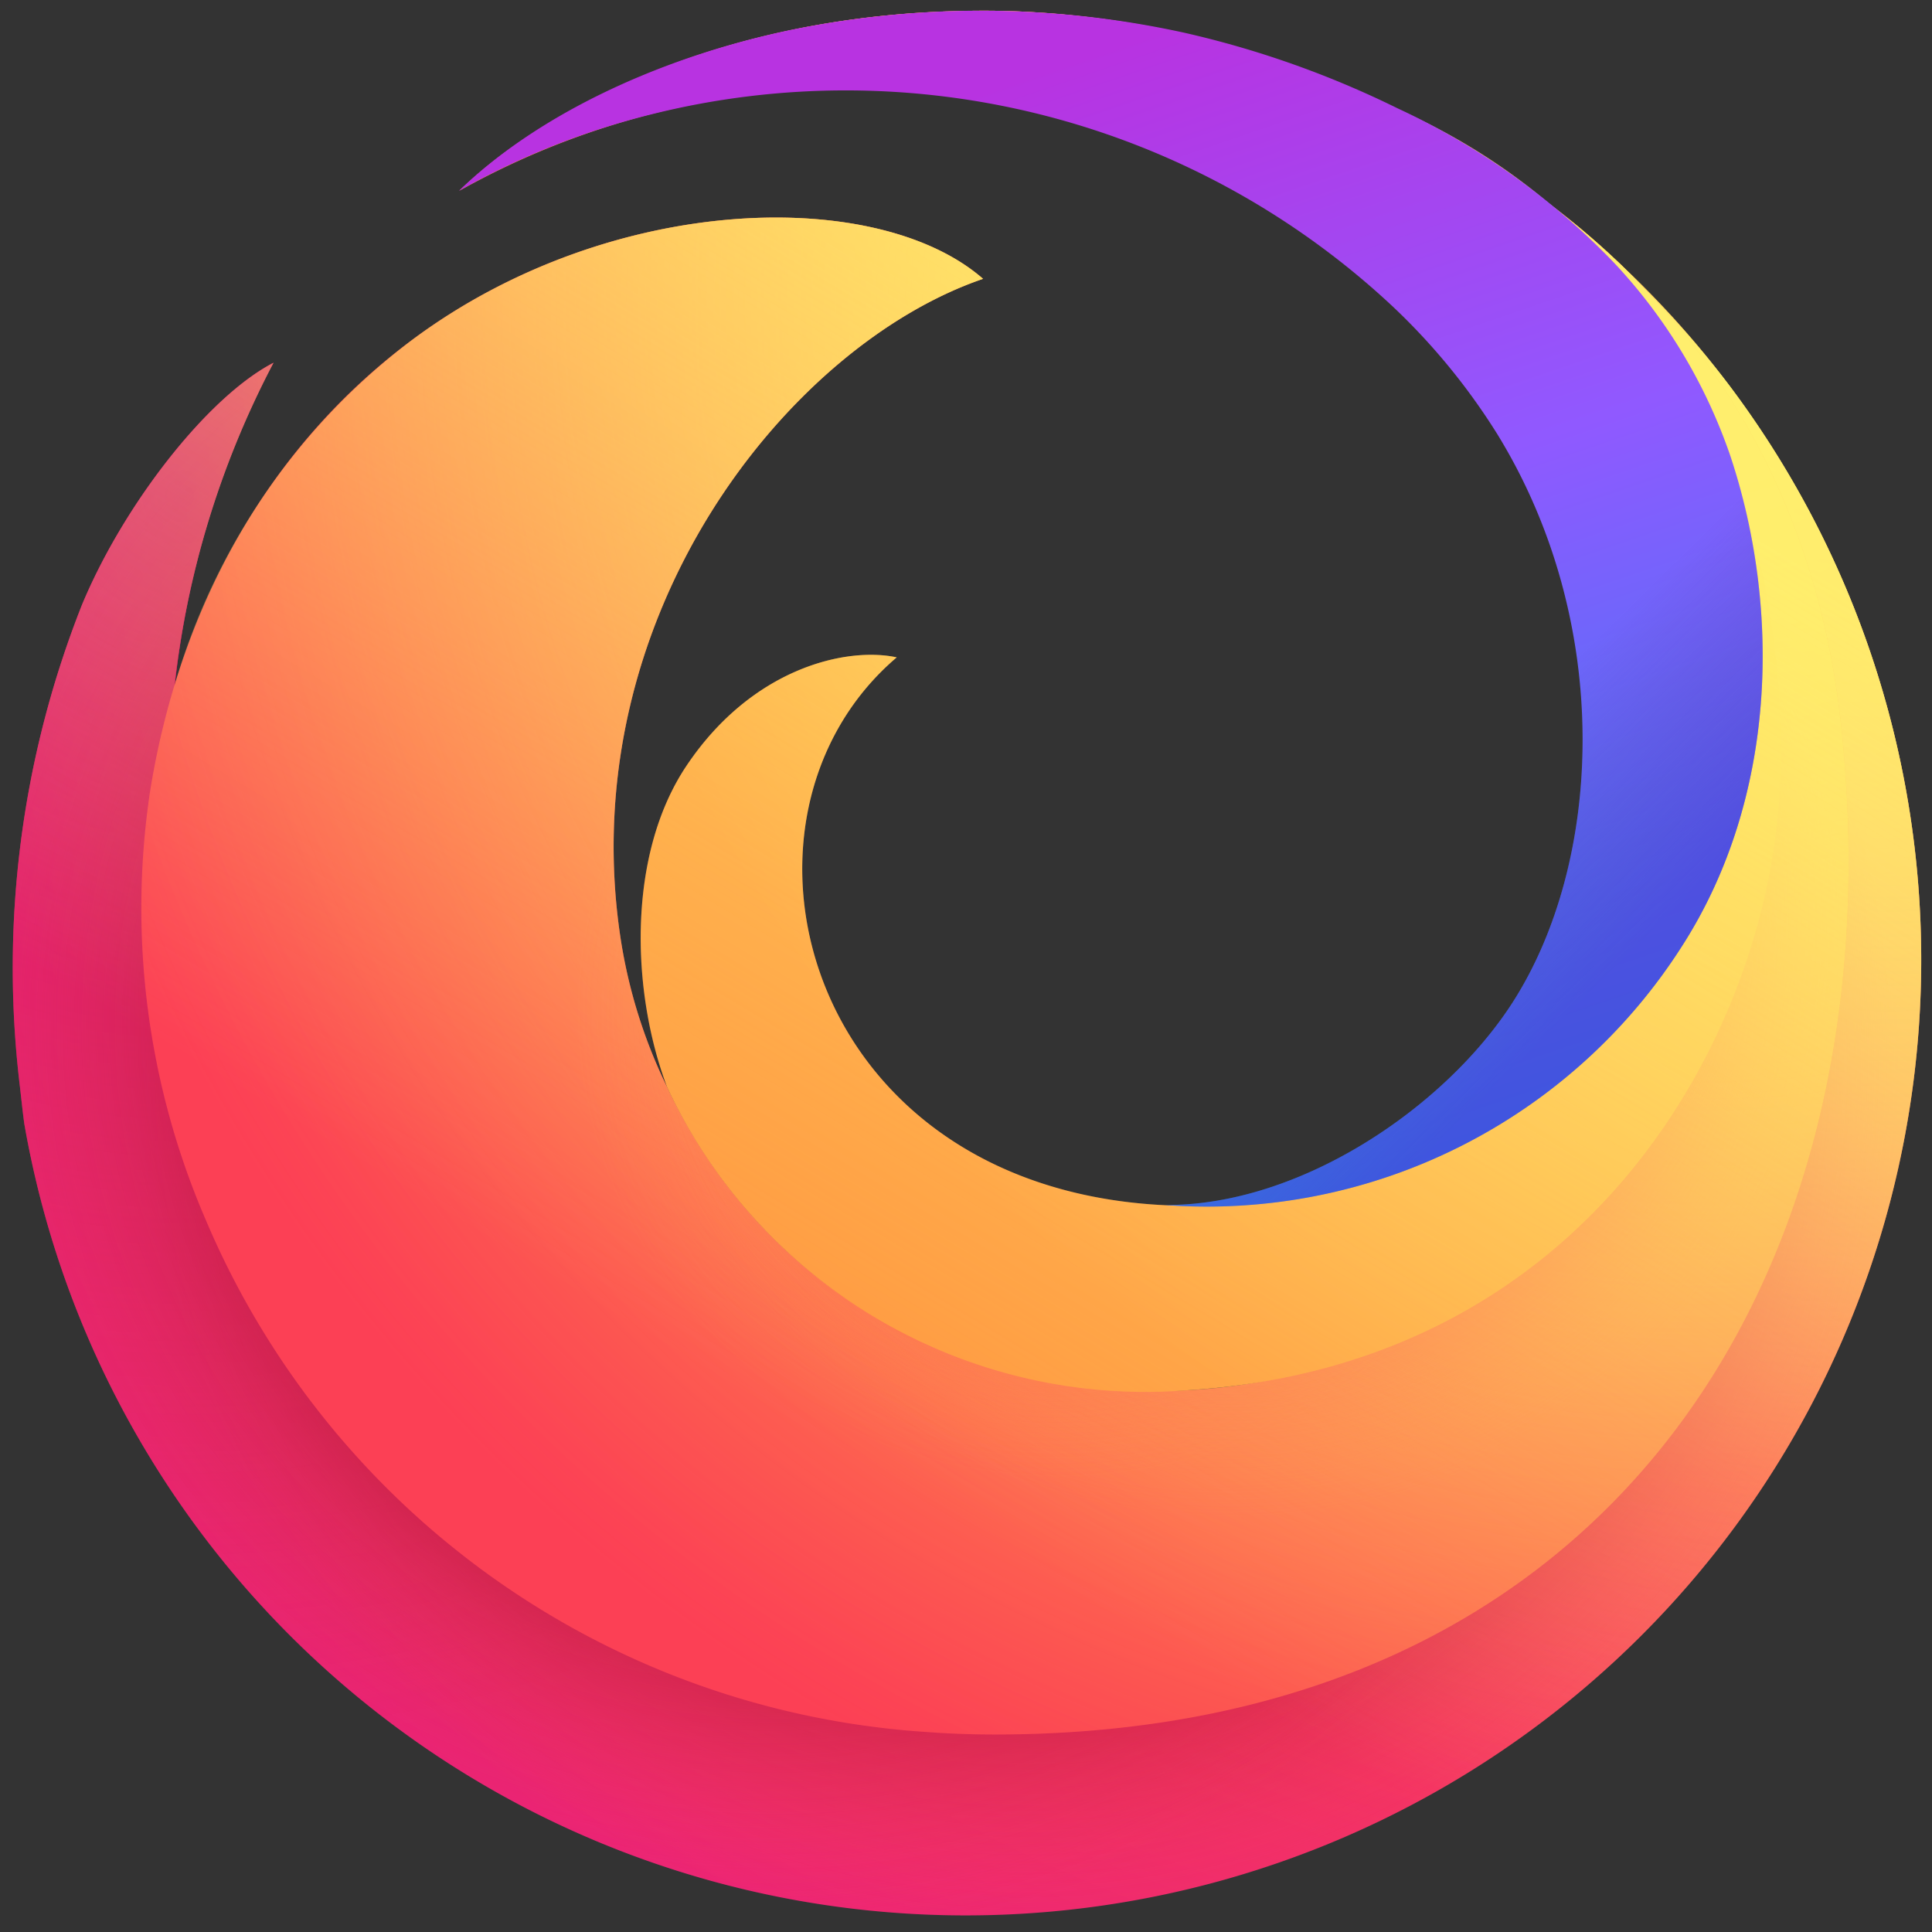 <svg viewBox="0 0 90 90" xmlns="http://www.w3.org/2000/svg"><rect x="0" y="0" width="90" height="90" fill="#333333" stroke="none"/><defs><radialGradient cx="89.417%" cy="20.517%" fx="89.417%" fy="20.517%" r="113.677%" gradientTransform="matrix(.998 0 0 1 .002 0)" id="a"><stop stop-color="#FFF36E" offset="0%"/><stop stop-color="#FC4055" offset="50%"/><stop stop-color="#E31587" offset="100%"/></radialGradient><radialGradient cx="8.305%" cy="25.22%" fx="8.305%" fy="25.22%" r="67.277%" gradientTransform="scale(.998 1)" id="b"><stop stop-color="#C60084" offset=".1%"/><stop stop-color="#FC4055" stop-opacity="0" offset="100%"/></radialGradient><radialGradient cx="99.115%" cy="14.048%" fx="99.115%" fy="14.048%" r="133.486%" gradientTransform="matrix(.998 0 0 1 .002 0)" id="c"><stop stop-color="#FFDE67" stop-opacity=".6" offset="0%"/><stop stop-color="#FFD966" stop-opacity=".581" offset="9.3%"/><stop stop-color="#FFCA65" stop-opacity=".525" offset="20.3%"/><stop stop-color="#FEB262" stop-opacity=".432" offset="32.1%"/><stop stop-color="#FE8F5E" stop-opacity=".302" offset="44.6%"/><stop stop-color="#FD6459" stop-opacity=".137" offset="57.3%"/><stop stop-color="#FC4055" stop-opacity="0" offset="66.4%"/></radialGradient><radialGradient cx="52.866%" cy="55.604%" fx="52.866%" fy="55.604%" r="172.207%" gradientTransform="matrix(.998 0 0 1 .001 0)" id="d"><stop stop-color="#810220" offset="15.3%"/><stop stop-color="#920B27" stop-opacity=".861" offset="16.7%"/><stop stop-color="#CB2740" stop-opacity=".398" offset="21.6%"/><stop stop-color="#EF394F" stop-opacity=".11" offset="25.3%"/><stop stop-color="#FC4055" stop-opacity="0" offset="27.2%"/></radialGradient><radialGradient cx="39.86%" cy="53.438%" fx="39.86%" fy="53.438%" r="172.207%" gradientTransform="scale(.998 1)" id="e"><stop stop-color="#810220" offset="11.3%"/><stop stop-color="#920B27" stop-opacity=".861" offset="13.3%"/><stop stop-color="#CB2740" stop-opacity=".398" offset="20.4%"/><stop stop-color="#EF394F" stop-opacity=".11" offset="25.7%"/><stop stop-color="#FC4055" stop-opacity="0" offset="28.4%"/></radialGradient><radialGradient cx="89.526%" cy="16.127%" fx="89.526%" fy="16.127%" r="119.059%" gradientTransform="scale(1 .998)" id="g"><stop stop-color="#FF9640" offset="0%"/><stop stop-color="#FC4055" offset="80%"/></radialGradient><radialGradient cx="89.526%" cy="16.127%" fx="89.526%" fy="16.127%" r="119.059%" gradientTransform="scale(1 .998)" id="h"><stop stop-color="#FFDE67" offset="8.4%"/><stop stop-color="#FFDC66" stop-opacity=".968" offset="14.7%"/><stop stop-color="#FFD562" stop-opacity=".879" offset="24.6%"/><stop stop-color="#FFCB5D" stop-opacity=".734" offset="36.9%"/><stop stop-color="#FFBC55" stop-opacity=".533" offset="51.1%"/><stop stop-color="#FFAA4B" stop-opacity=".28" offset="66.7%"/><stop stop-color="#FF9640" stop-opacity="0" offset="82.2%"/></radialGradient><radialGradient cx="62.256%" cy="53.147%" fx="62.256%" fy="53.147%" r="58.497%" gradientTransform="scale(1 .998) rotate(75.728 .622 .532)" id="i"><stop stop-color="#FC4055" offset="36.3%"/><stop stop-color="#FD604D" stop-opacity=".633" offset="44.3%"/><stop stop-color="#FE8644" stop-opacity=".181" offset="54.5%"/><stop stop-color="#FF9640" stop-opacity="0" offset="59%"/></radialGradient><radialGradient cx="52.197%" cy="57.948%" fx="52.197%" fy="57.948%" r="58.384%" gradientTransform="matrix(1 0 0 .998 0 .001)" id="j"><stop stop-color="#FC4055" stop-opacity=".8" offset="21.6%"/><stop stop-color="#FD5251" stop-opacity=".633" offset="26.7%"/><stop stop-color="#FE8345" stop-opacity=".181" offset="41%"/><stop stop-color="#FF9640" stop-opacity="0" offset="47.4%"/></radialGradient><radialGradient cx="122.316%" cy="1.841%" fx="122.316%" fy="1.841%" r="260.079%" gradientTransform="scale(1 .98)" id="k"><stop stop-color="#FFF36E" offset="5.4%"/><stop stop-color="#FF9640" offset="45.7%"/><stop stop-color="#FF9640" offset="63.9%"/></radialGradient><linearGradient x1="40.873%" y1="37.029%" x2="81.712%" y2="83.851%" id="f"><stop stop-color="#FFBD4F" offset="0%"/><stop stop-color="#FF9640" stop-opacity="0" offset="50.8%"/></linearGradient><linearGradient x1="73.821%" y1="8.658%" x2="22.709%" y2="87.421%" id="l"><stop stop-color="#FFF36E" stop-opacity=".8" offset="0%"/><stop stop-color="#FFF36E" stop-opacity=".699" offset="9.4%"/><stop stop-color="#FFF36E" stop-opacity="0" offset="75.2%"/></linearGradient><linearGradient x1="40.051%" y1="6.802%" x2="79.781%" y2="112.325%" id="m"><stop stop-color="#B833E1" offset="0%"/><stop stop-color="#9059FF" offset="37.1%"/><stop stop-color="#5B6DF8" offset="61.4%"/><stop stop-color="#0090ED" offset="100%"/></linearGradient><linearGradient x1="16.496%" y1="8.47%" x2="90.339%" y2="76.21%" id="n"><stop stop-color="#722291" stop-opacity="0" offset="80.5%"/><stop stop-color="#592ACB" stop-opacity=".5" offset="100%"/></linearGradient></defs><g fill="none"><path d="M80.049 17.444A43.856 43.856 0 0 0 46.32.01C36-.197 28.871 2.904 24.838 5.398 30.234 2.268 38.044.492 44.882.58c17.59.222 36.48 12.201 39.286 33.792 3.222 24.785-14.041 45.47-38.326 45.534-26.716.067-42.966-23.588-38.719-44.836.08-1.042.233-2.077.46-3.097a42.017 42.017 0 0 1 4.658-15.575C9.164 17.99 5.247 23.026 3.313 27.69A45.95 45.95 0 0 0 .427 50.111c.066.576.126 1.15.202 1.721a44.513 44.513 0 1 0 79.42-34.388Z" fill="url(#a)" transform="translate(.5 .5)"/><path d="M80.049 17.444A43.856 43.856 0 0 0 46.32.01C36-.197 28.871 2.904 24.838 5.398 30.234 2.268 38.044.492 44.882.58c17.59.222 36.48 12.201 39.286 33.792 3.222 24.785-14.041 45.47-38.326 45.534-26.716.067-42.966-23.588-38.719-44.836.08-1.042.233-2.077.46-3.097a42.017 42.017 0 0 1 4.658-15.575C9.164 17.99 5.247 23.026 3.313 27.69A45.95 45.95 0 0 0 .427 50.111c.066.576.126 1.15.202 1.721a44.513 44.513 0 1 0 79.42-34.388Z" fill="url(#b)" opacity=".67" transform="translate(.5 .5)"/><path d="M80.049 17.444A43.856 43.856 0 0 0 46.32.01C36-.197 28.871 2.904 24.838 5.398 30.234 2.268 38.044.492 44.882.58c17.59.222 36.48 12.201 39.286 33.792 3.222 24.785-14.041 45.47-38.326 45.534-26.716.067-42.966-23.588-38.719-44.836.08-1.042.233-2.077.46-3.097a42.017 42.017 0 0 1 4.658-15.575C9.164 17.99 5.247 23.026 3.313 27.69A45.95 45.95 0 0 0 .427 50.111c.066.576.126 1.15.202 1.721a44.513 44.513 0 1 0 79.42-34.388Z" fill="url(#c)" transform="translate(.5 .5)"/><path d="M80.049 17.444A43.856 43.856 0 0 0 46.32.01C36-.197 28.871 2.904 24.838 5.398 30.234 2.268 38.044.492 44.882.58c17.59.222 36.48 12.201 39.286 33.792 3.222 24.785-14.041 45.47-38.326 45.534-26.716.067-42.966-23.588-38.719-44.836.08-1.042.233-2.077.46-3.097a42.017 42.017 0 0 1 4.658-15.575C9.164 17.99 5.247 23.026 3.313 27.69A45.95 45.95 0 0 0 .427 50.111c.066.576.126 1.15.202 1.721a44.513 44.513 0 1 0 79.42-34.388Z" fill="url(#d)" transform="translate(.5 .5)"/><path d="M80.049 17.444A43.856 43.856 0 0 0 46.32.01C36-.197 28.871 2.904 24.838 5.398 30.234 2.268 38.044.492 44.882.58c17.59.222 36.48 12.201 39.286 33.792 3.222 24.785-14.041 45.47-38.326 45.534-26.716.067-42.966-23.588-38.719-44.836.08-1.042.233-2.077.46-3.097a42.017 42.017 0 0 1 4.658-15.575C9.164 17.99 5.247 23.026 3.313 27.69A45.95 45.95 0 0 0 .427 50.111c.066.576.126 1.15.202 1.721a44.513 44.513 0 1 0 79.42-34.388Z" fill="url(#e)" transform="translate(.5 .5)"/><path d="M84.168 34.372c.348 2.67.46 5.364.333 8.052a127.83 127.83 0 0 1 4.43-.588 44.456 44.456 0 0 0-8.882-24.392A43.856 43.856 0 0 0 46.32.01C36-.197 28.871 2.904 24.838 5.398 30.234 2.268 38.044.492 44.882.58c17.59.224 36.48 12.198 39.286 33.792Z" fill="url(#f)" transform="translate(.5 .5)"/><path d="M85.25 33.14C82.749 10.576 62.626.433 44.882.58c-6.839.056-14.648 1.688-20.044 4.818a21.889 21.889 0 0 0-3.956 3c.144-.12.571-.471 1.28-.958l.07-.048.062-.042a29.617 29.617 0 0 1 8.547-3.969A48.333 48.333 0 0 1 45.49 1.667C64.492 2.8 79.523 18.19 80.21 37.214c.41 14.676-11.6 26.376-25.446 27.053-10.068.493-19.555-4.38-24.188-14.126a24.089 24.089 0 0 1-2.183-7.037c-2.195-14.833 7.766-27.483 16.9-30.615-4.927-4.305-17.275-4.012-26.465 2.749-6.618 4.869-10.911 12.276-12.334 21.11a36.606 36.606 0 0 0 2.6 20 39.222 39.222 0 0 0 33.433 23.826c1.103.085 2.208.126 3.315.126C75.244 80.3 88 57.981 85.25 33.14Z" fill="url(#g)" transform="translate(.5 .5)"/><path d="M85.25 33.14C82.749 10.576 62.626.433 44.882.58c-6.839.056-14.648 1.688-20.044 4.818a21.889 21.889 0 0 0-3.956 3c.144-.12.571-.471 1.28-.958l.07-.048.062-.042a29.617 29.617 0 0 1 8.547-3.969A48.333 48.333 0 0 1 45.49 1.667C64.492 2.8 79.523 18.19 80.21 37.214c.41 14.676-11.6 26.376-25.446 27.053-10.068.493-19.555-4.38-24.188-14.126a24.089 24.089 0 0 1-2.183-7.037c-2.195-14.833 7.766-27.483 16.9-30.615-4.927-4.305-17.275-4.012-26.465 2.749-6.618 4.869-10.911 12.276-12.334 21.11a36.606 36.606 0 0 0 2.6 20 39.222 39.222 0 0 0 33.433 23.826c1.103.085 2.208.126 3.315.126C75.244 80.3 88 57.981 85.25 33.14Z" fill="url(#h)" transform="translate(.5 .5)"/><path d="M85.25 33.14C82.749 10.576 62.626.433 44.882.58c-6.839.056-14.648 1.688-20.044 4.818a21.889 21.889 0 0 0-3.956 3c.144-.12.571-.471 1.28-.958l.07-.048.062-.042a29.617 29.617 0 0 1 8.547-3.969A48.333 48.333 0 0 1 45.49 1.667C64.492 2.8 79.523 18.19 80.21 37.214c.41 14.676-11.6 26.376-25.446 27.053-10.068.493-19.555-4.38-24.188-14.126a24.089 24.089 0 0 1-2.183-7.037c-2.195-14.833 7.766-27.483 16.9-30.615-4.927-4.305-17.275-4.012-26.465 2.749-6.618 4.869-10.911 12.276-12.334 21.11a36.606 36.606 0 0 0 2.6 20 39.222 39.222 0 0 0 33.433 23.826c1.103.085 2.208.126 3.315.126C75.244 80.3 88 57.981 85.25 33.14Z" fill="url(#i)" opacity=".53" transform="translate(.5 .5)" style="mix-blend-mode:multiply"/><path d="M85.25 33.14C82.749 10.576 62.626.433 44.882.58c-6.839.056-14.648 1.688-20.044 4.818a21.889 21.889 0 0 0-3.956 3c.144-.12.571-.471 1.28-.958l.07-.048.062-.042a29.617 29.617 0 0 1 8.547-3.969A48.333 48.333 0 0 1 45.49 1.667C64.492 2.8 79.523 18.19 80.21 37.214c.41 14.676-11.6 26.376-25.446 27.053-10.068.493-19.555-4.38-24.188-14.126a24.089 24.089 0 0 1-2.183-7.037c-2.195-14.833 7.766-27.483 16.9-30.615-4.927-4.305-17.275-4.012-26.465 2.749-6.618 4.869-10.911 12.276-12.334 21.11a36.606 36.606 0 0 0 2.6 20 39.222 39.222 0 0 0 33.433 23.826c1.103.085 2.208.126 3.315.126C75.244 80.3 88 57.981 85.25 33.14Z" fill="url(#j)" opacity=".53" transform="translate(.5 .5)" style="mix-blend-mode:multiply"/><path d="M54.764 64.267c19-1.156 27.134-16.89 27.644-28.05.795-17.44-9.55-36.24-36.92-34.55-4.94-.18-9.88.399-14.647 1.717a32.061 32.061 0 0 0-8.547 3.97l-.062.042-.07.047c-.425.297-.84.608-1.248.936a37.202 37.202 0 0 1 23.308-4.373c15.714 2.062 30.08 14.285 30.08 30.414 0 12.41-9.59 21.889-20.82 21.208-16.683-1-20.889-18.111-12.21-25.505-2.34-.503-6.738.484-9.8 5.061-2.748 4.112-2.592 10.456-.896 14.957a24.576 24.576 0 0 0 24.188 14.126Z" fill="url(#k)" transform="translate(.5 .5)"/><path d="M80.049 17.444a44.398 44.398 0 0 0-3.869-4.424 34.824 34.824 0 0 0-3.53-3.251c.72.626 1.405 1.29 2.054 1.989a24.962 24.962 0 0 1 5.425 9.049c2.321 7.032 2.17 15.833-2.262 22.745a26.154 26.154 0 0 1-23.173 12.106c-.4 0-.805 0-1.212-.03-16.683-1-20.889-18.111-12.209-25.505-2.34-.503-6.739.484-9.8 5.061-2.749 4.112-2.593 10.456-.897 14.957a24.088 24.088 0 0 1-2.182-7.037c-2.196-14.833 7.765-27.483 16.9-30.615-4.928-4.305-17.276-4.012-26.466 2.749A30.939 30.939 0 0 0 7.62 31.46a42.778 42.778 0 0 1 4.621-15.059c-3.077 1.592-6.994 6.628-8.928 11.292A45.95 45.95 0 0 0 .427 50.111c.066.576.126 1.15.202 1.721a44.513 44.513 0 1 0 79.42-34.388Z" fill="url(#l)" transform="translate(.5 .5)"/><path d="M80.129 20.807a24.953 24.953 0 0 0-5.425-9.05A33.582 33.582 0 0 0 64.6 4.544a45.02 45.02 0 0 0-9.933-3.52A44.26 44.26 0 0 0 36.26.91c-6.314 1.333-11.867 4.066-15.379 7.481a35.667 35.667 0 0 1 8.924-3.555 37.294 37.294 0 0 1 34.636 9 30.011 30.011 0 0 1 4.81 5.889c5.44 8.843 4.925 19.96.684 26.517-3.15 4.871-9.897 9.445-16.192 9.391a26.254 26.254 0 0 0 24.123-12.078c4.432-6.916 4.583-15.717 2.262-22.75Z" fill="url(#m)" transform="translate(.5 .5)"/><path d="M80.129 20.807a24.953 24.953 0 0 0-5.425-9.05A33.582 33.582 0 0 0 64.6 4.544a45.02 45.02 0 0 0-9.933-3.52A44.26 44.26 0 0 0 36.26.91c-6.314 1.333-11.867 4.066-15.379 7.481a35.667 35.667 0 0 1 8.924-3.555 37.294 37.294 0 0 1 34.636 9 30.011 30.011 0 0 1 4.81 5.889c5.44 8.843 4.925 19.96.684 26.517-3.15 4.871-9.897 9.445-16.192 9.391a26.254 26.254 0 0 0 24.123-12.078c4.432-6.916 4.583-15.717 2.262-22.75Z" fill="url(#n)" transform="translate(.5 .5)"/></g></svg>